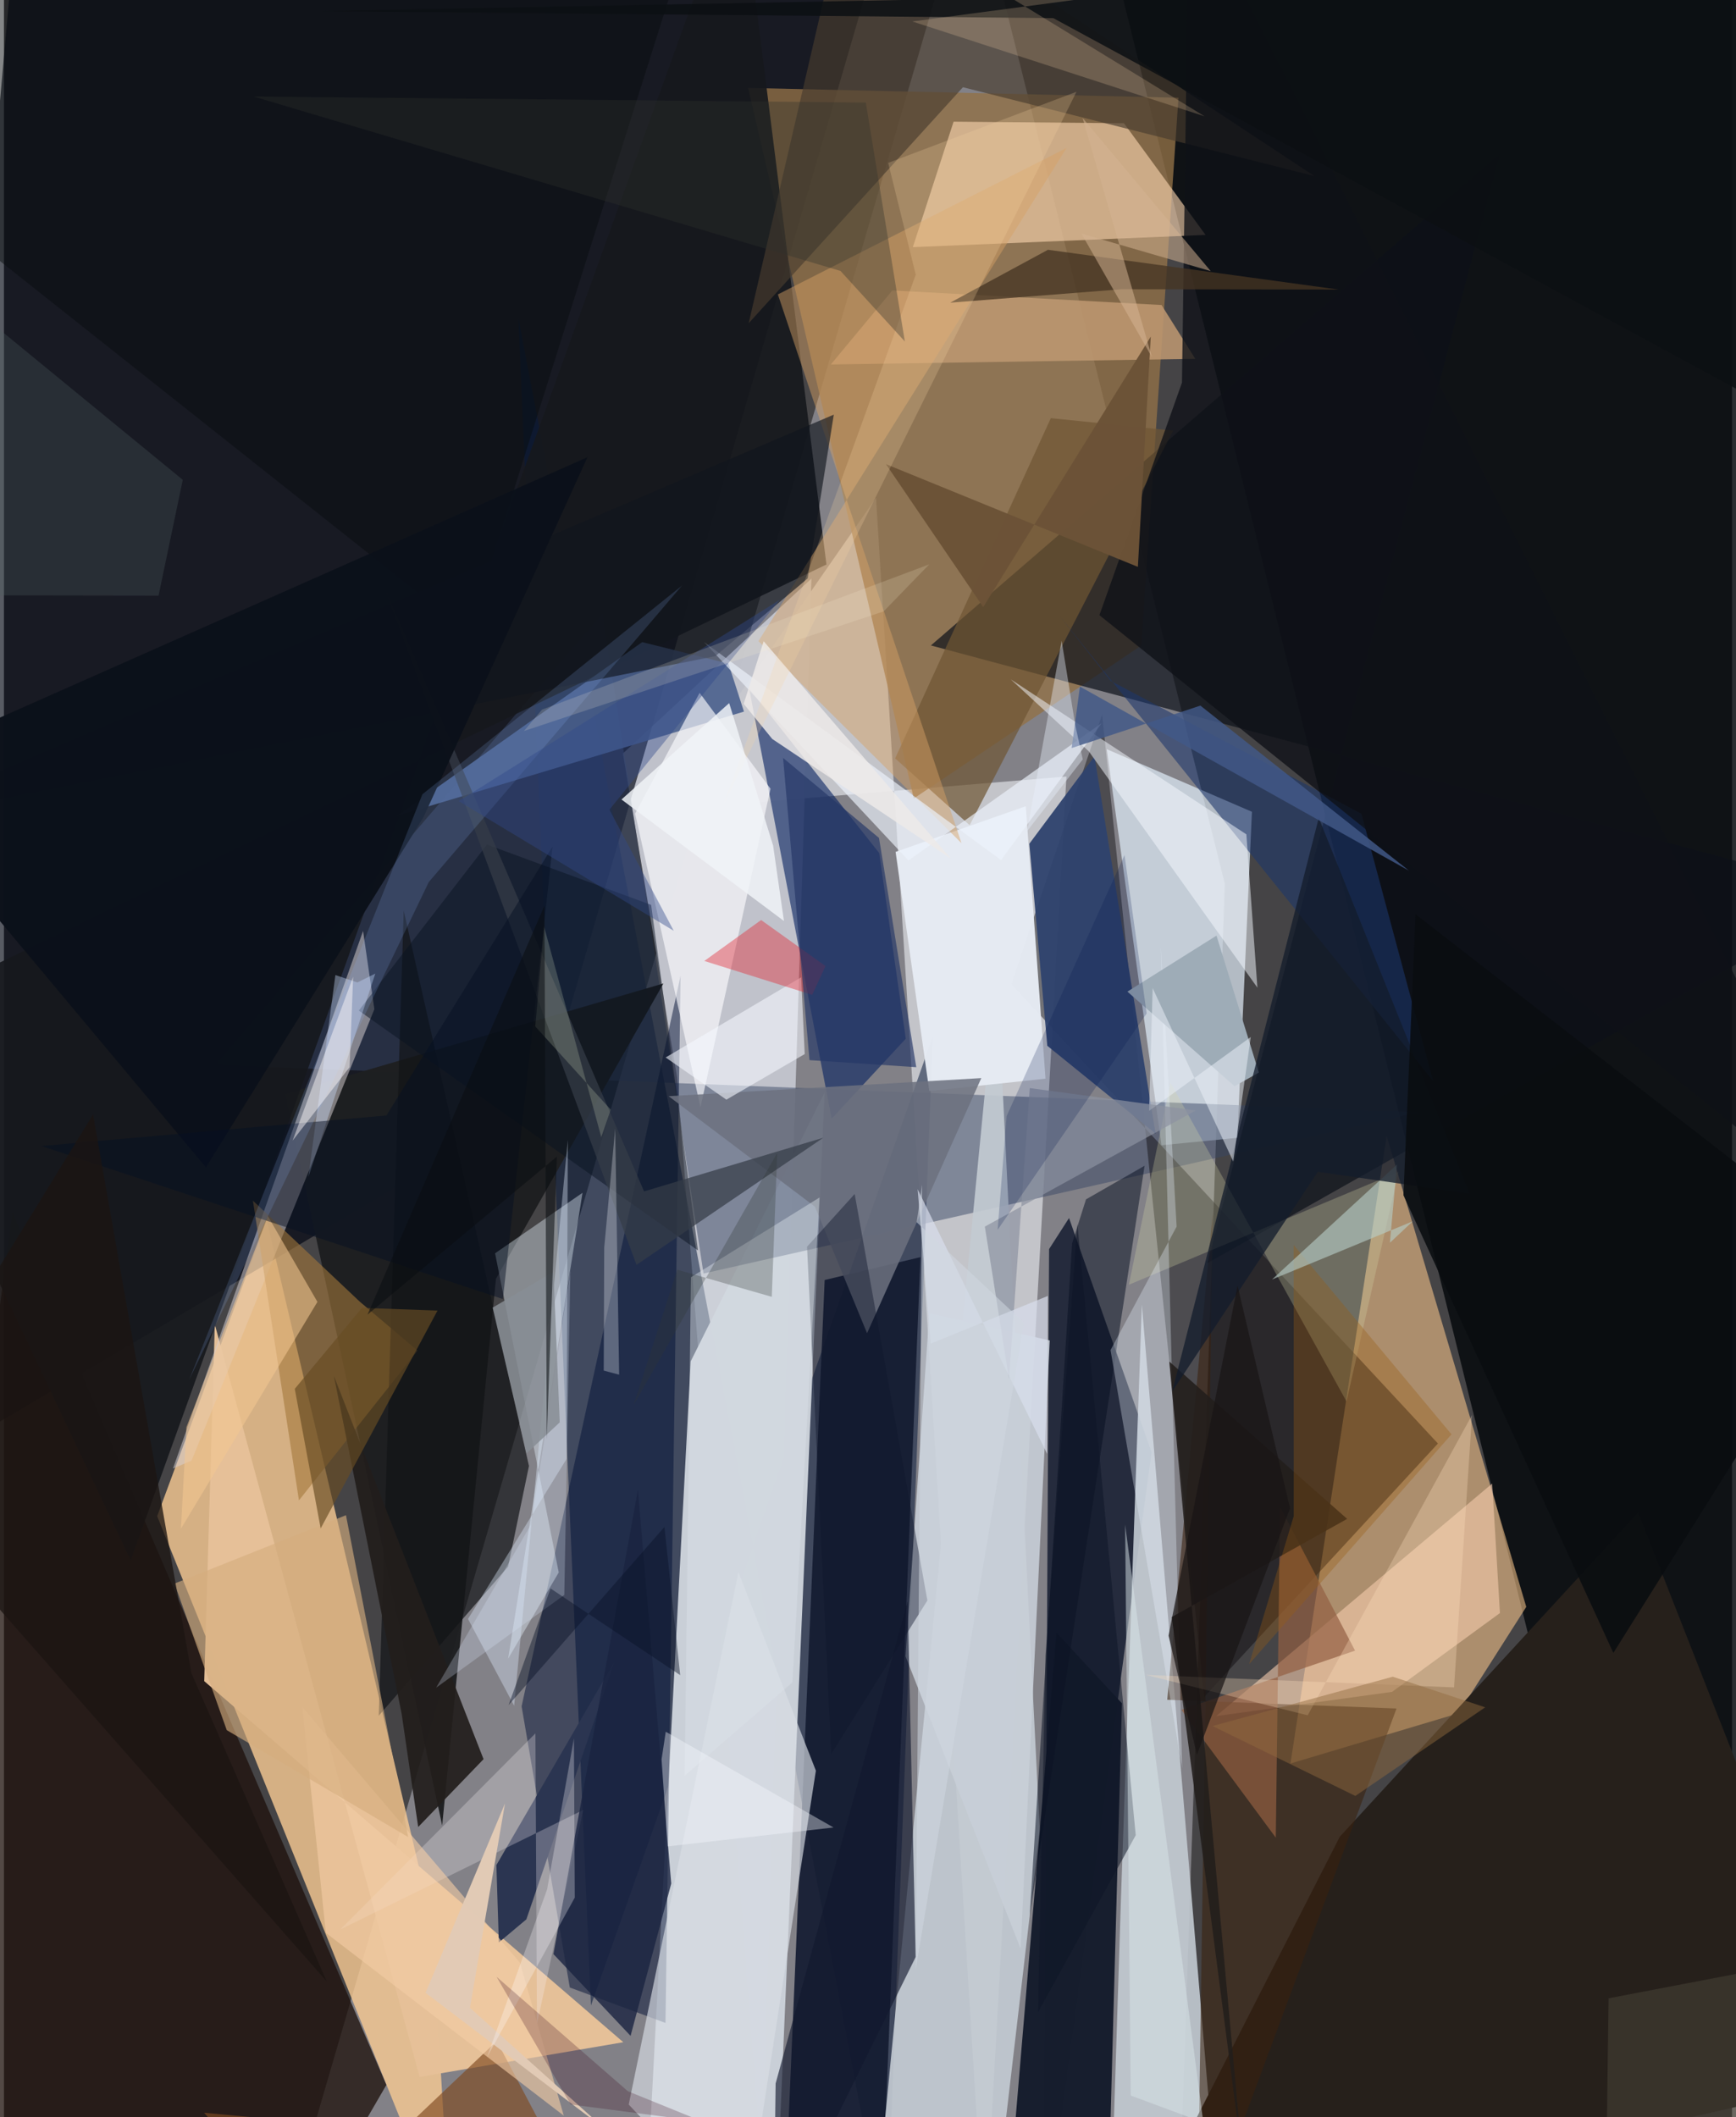 <svg xmlns="http://www.w3.org/2000/svg" width="228" height="278" viewBox="0 0 836 1024"><path fill="#454446" d="M0 0h836v1024H0z"/><path fill="#9a99a0" fill-opacity=".718" d="M590.607 427.368L567.965 1086l-417.346-59.592L468.252-62z"/><path fill="#070a0e" fill-opacity=".851" d="M839.39 911.656l-35.937 145.617L529.033-50.534 854.946-62z"/><path fill="#f8ca93" fill-opacity=".8" d="M216.377 1086L74.121 733.333l53.008-143.028 79.89 339.402z"/><path fill="#c0c2cb" fill-opacity=".996" d="M299.446 364.421l26.228 156.903 40.907 528.816 24.056-770.313z"/><path fill="#000612" fill-opacity=".655" d="M-62 723.046l322.808-190.733L428.75-43.844 7.96-62z"/><path fill="#c7c8cd" fill-opacity=".933" d="M421.877 240.731l-105.12 151.266 197.241-16.43L474.416 1086z"/><path fill="#07193b" fill-opacity=".525" d="M248.878 153.915L426.935 1086l22.403-584.694-165.364 468.686z"/><path fill="#c9cfd7" fill-opacity=".992" d="M309.676 1086l65.772-58.555 21.532-498.958-64.75 129.949z"/><path fill="#fac58a" fill-opacity=".573" d="M622.381 852.944l46.528-303.592 67.543 227.837-32.766 51.45z"/><path fill="#917047" fill-opacity=".792" d="M568.193 47.264l-18.005 264.983-110.028 73.944L360.005 42.53z"/><path fill="#000a20" fill-opacity=".718" d="M555.18 702.418L515.255 589.12l-9.656 15.02-2.605 481.86z"/><path fill="#deebf6" fill-opacity=".714" d="M533.504 362.353l26.486 191.555 36.667-3.572 7.077-157.706z"/><path fill="#141c31" fill-opacity=".918" d="M426.507 1024.455l16.878-416.42-46.352 11.062L377 1086z"/><path fill="#1d110b" fill-opacity=".761" d="M185.008 1008.398L4.106 586.33-62 1076.978 140.02 1086z"/><path fill="#c1c9d0" fill-opacity=".91" d="M588.722 1086l-38.248-455.088-10.097 287.26L535.028 1086z"/><path fill="#394765" fill-opacity=".486" d="M289.587 296.51l-187.35 218.564 582.169 22.898-345.973 77.982z"/><path fill="#26201b" d="M898 1005.278L790.57 731.576 646.244 888.352 545.526 1086z"/><path fill="#0c1019" fill-opacity=".698" d="M448.42 312.175L898 432.487 582.166 610.955l141.3-536.304z"/><path fill="#c2cad2" fill-opacity=".914" d="M480.275 469.343L420.3 1086l63.398-52.322 17.38-148.517z"/><path fill="#161d2d" fill-opacity=".984" d="M484.247 1086l50.592-42.713 6.009-219.457-31.664-34.132z"/><path fill="#082261" fill-opacity=".604" d="M400.408 541.077l35.872-38.683-12.85-89.787-62.937-79.621z"/><path fill="#070407" fill-opacity=".42" d="M487.332 475.969l206.381 222.21-113.078 122.575-49.375-475.193z"/><path fill="#1e1f21" fill-opacity=".98" d="M211.997 882.915l-75.93-353.79 182.951-53.451-81.008 142.875z"/><path fill="#fdd7b1" fill-opacity=".604" d="M581.307 113.628L541.834 59.61l-82.429-.76-19.723 60.692z"/><path fill="#001034" fill-opacity=".486" d="M327.342 471.874l-7.315 506.55-46.292-17.135-23.31-135.986z"/><path fill="#e5c098" fill-opacity=".988" d="M102.012 640.59l99.079 363.936 98.539-16.778-202.742-174.64z"/><path fill="#d8d0d2" fill-opacity=".518" d="M173.728 450.256L81.755 710.263l9-3.797 88.44-218.36z"/><path fill="#16181d" fill-opacity=".914" d="M61.314 754.624L-62 494.418l459.891-221.39L355.824-62z"/><path fill="#e5eaf2" fill-opacity=".98" d="M494.328 389.946l9.548 131.773-56.23 5.962-16.294-115.66z"/><path fill="#49608d" fill-opacity=".89" d="M190.299 394.525l118.471-83.956 41.722 10.402 7.502 23.204z"/><path fill="#f7ccae" fill-opacity=".592" d="M671.537 818.297l52.175-38.123-3.746-62.624-133.563 112.456z"/><path fill="#e8f6ff" fill-opacity=".396" d="M237.588 606.183l30.794 154.35-24.48 41.693 35.988-225.307z"/><path fill="#fcfbff" fill-opacity=".643" d="M370.83 381.494l-34.288-46.4-31.191 58.416 31.61 142.05z"/><path fill="#2f436e" fill-opacity=".949" d="M496.037 408.104l8.696 97.693 52.395 42.5-29.574-182.486z"/><path fill="#a3783b" fill-opacity=".596" d="M120.437 580.71l51.675 48.834 27.986 23.716-57.39 72.421z"/><path fill="#3a210d" fill-opacity=".565" d="M577.248 1086l96.441-259.657-110.93-4.225 22.027-235.44z"/><path fill="#d5d5a9" fill-opacity=".282" d="M649.484 677.83L564.32 523.6l-20.12 97.782 130.452-54.601z"/><path fill="#be9871" fill-opacity=".863" d="M576.335 173.557l-176.324 2.731 29.748-35.815 130.25 7.058z"/><path fill="#121317" fill-opacity=".69" d="M181.31 829.834l62.588-72.12 10.086-48.669-60.594-268.619z"/><path fill="#483c2f" fill-opacity=".655" d="M410.843-62l-50.577 218.345L463.93 42.19l170.107 43.004z"/><path fill="#6f5633" fill-opacity=".706" d="M431.134 366.81l36.035 32.302 98.442-190.83-59.165-6.036z"/><path fill="#c8ced8" fill-opacity=".89" d="M505.925 648.327l-58.267-13.203-11.493 165.977 55.69 141.441z"/><path fill="#d7a265" fill-opacity=".467" d="M365.007 310.112l98.221 97.692-88.82-265.4L514.071 71.55z"/><path fill="#1c366c" fill-opacity=".58" d="M656.704 393.585l-121.277-64.26-24.997-31.734 180.994 225.345z"/><path fill="#d9dee5" fill-opacity=".659" d="M302.245 1017.898l56.227 59.463 34.312-220.95-37.467-96.065z"/><path fill="#060f21" fill-opacity=".506" d="M516.73 601.408l6.733-21.31 28.346-16.275-55.58 362.792z"/><path fill="#2b3551" d="M295.385 803.605l-57.16 98.455 1.184 37.43 13.314-11.162z"/><path fill="#221e1c" fill-opacity=".918" d="M159.607 665.445l32.754 163.333 8.034 54.872 31.618-32.806z"/><path fill="#edf3fb" fill-opacity=".663" d="M482.374 415.996l48.644-66.217-93.44 66.411-98.908-105.68z"/><path fill="#eaf3ff" fill-opacity=".322" d="M567.304 593.253L535.328 653l34.662 202.15-10.342-397.39z"/><path fill="#f6f9ff" fill-opacity=".506" d="M601.044 403.552L487.088 328.59l37.73 34.807 81.559 114.297z"/><path fill="#12192e" fill-opacity=".635" d="M441.06 946.524L372.28 1086l1.033-78.305 63.882-233.332z"/><path fill="#0a1322" fill-opacity=".494" d="M313.084 437.661l22.69 167.157-164.117-116.035 62.024-80.293z"/><path fill="#935e41" fill-opacity=".69" d="M617.336 728.793l36.287 69.553-84.003 28.657 45.662 61.82z"/><path fill="#f8f0f3" fill-opacity=".275" d="M280.261 875.402l-22.407 103.499-.747-140.533-94.317 94.79z"/><path fill="#231e1c" fill-opacity=".882" d="M649.784 734.63l-86.031-76.092 35.539 387.235-34.333-263.669z"/><path fill="#090c0e" fill-opacity=".498" d="M-62 78.615V-62l391.319 36.999L224.854 306.14z"/><path fill="#0e1118" fill-opacity=".788" d="M529.95 297.53l39.943-112.476 3.415-241.177L898 593.369z"/><path fill="#6c717f" fill-opacity=".859" d="M321.542 530.187l151.268-8.748-55.262 123.392-25.194-61.19z"/><path fill="#1a2441" fill-opacity=".796" d="M265.827 945.134l37.311 39.542L322.818 911l-16.12-190.414z"/><path fill="#9eacb7" fill-opacity=".996" d="M586.59 452.527l-43.098 27.083 51.828 45.742 11.766-6.595z"/><path fill="#d9e7f7" fill-opacity=".396" d="M246.814 825.01l-22.324-41.983 47.678-77.36.611-154.306z"/><path fill="#0e172c" fill-opacity=".427" d="M411.557 577.487l-23.043 25.507 11.692 245.37 46.518-74.255z"/><path fill="#10151d" fill-opacity=".635" d="M401.459 200.536l-12.652 79.236-44.652 37.576-404.545 80.695z"/><path fill="#7f4920" fill-opacity=".655" d="M264.977 1037.533L96.85 1021.868l47.313 54.74 94.26-89.453z"/><path fill="#353d47" fill-opacity=".718" d="M306.019 611.748l90.355-61.465-86.71 25.948-124.811-290.147z"/><path fill="#f5f8ff" fill-opacity=".58" d="M320.107 511.461l65.549-38.777 1.737 37.115-37.903 22.066z"/><path fill="#463522" fill-opacity=".765" d="M645.756 140.061l-105.118-.157-82.849 6.483 47.274-25.575z"/><path fill="#dbe2e8" fill-opacity=".439" d="M332.34 617.764l62.221-38.586-13.09 234.5-52.143 45.146z"/><path fill="#e32731" fill-opacity=".408" d="M338.82 464.783l27.469-19.797 31.15 22.269-6.445 13.921z"/><path fill="#995c12" fill-opacity=".341" d="M700.28 693.726l-97.896 111.136 21.587-71.596-.045-131.107z"/><path fill="#f2c691" fill-opacity=".565" d="M85.603 739.425l2.673-49.16 39.404-102.062 23.963 41.463z"/><path fill="#b6cdc6" fill-opacity=".62" d="M673.888 563.253l-3.404 37.825L681.54 590.7l-68.112 28.164z"/><path fill="#cfe0ff" fill-opacity=".384" d="M170.968 475.186l-10.621-3.583-13.058 97.63 32.358-98.348z"/><path fill="#0c111a" fill-opacity=".98" d="M-62 373.68l344.291-152.555-79.285 174.066L97.7 564.615z"/><path fill="#f4cca6" fill-opacity=".612" d="M270.813 1023.252l-115.09-88.395-11.371-109.208 105.306 123.687z"/><path fill="#061023" fill-opacity=".478" d="M18.057 554.278l223.322 74.036 24.026-218.864-80.372 130.064z"/><path fill="#4e6060" fill-opacity=".294" d="M86.51 232.08L-45.473 123.854l3.118 164.063 117.137.177z"/><path fill="#131c2b" fill-opacity=".765" d="M635.61 566.739l73.386 10.572-72.926-181.743-70.9 277.423z"/><path fill="#e9eff8" fill-opacity=".522" d="M555.707 477.907l38.978 83.873 8.488-60.2-49.18 35.707z"/><path fill="#edeae8" fill-opacity=".851" d="M367.525 310.147L458.06 415.26l-86.377-57.846-13.835-17.005z"/><path fill="#0c1013" fill-opacity=".855" d="M898 220.58L507.659 8.775l-354.35-3.379L869.387-8.38z"/><path fill="#8d92a1" fill-opacity=".698" d="M496.265 526.266l80.308 10.824-102.044 56.175 11.683 73.685z"/><path fill="#425988" fill-opacity=".827" d="M516.53 361.807l62.272-20.53L679.7 421.113l-159.18-89.051z"/><path fill="#ffd9ac" fill-opacity=".212" d="M580.81 56.252L387.559-62l497.723 13.132L439.44 10.383z"/><path fill="#d4ae7f" fill-opacity=".635" d="M195.556 888.519l-87.767-51.706-25.281-70.89 82.948-33.08z"/><path fill="#e1cab5" fill-opacity=".988" d="M225.441 971.111l16.944-98.817-38.43 91.564 86.954 66.012z"/><path fill="#fffcff" fill-opacity=".286" d="M276.147 917.807l-.416-76.99-12.947 72.916-29.098 81.3z"/><path fill="#6c5337" fill-opacity=".984" d="M473.741 293.62l81.06-130.826-6.245 111.382L426.697 224.5z"/><path fill="#243767" fill-opacity=".667" d="M389.696 512.739l-12.78-146.166 46.407 38.713 18.026 110.875z"/><path fill="#ffe1c1" fill-opacity=".298" d="M701.517 816.133l8.699-131.757-79.5 145.26-78.301-19.536z"/><path fill="#f6d5a4" fill-opacity=".227" d="M441.105 132.849L427.77 78.775l91.07-34.373L348.38 388.45z"/><path fill="#38081b" fill-opacity=".239" d="M238.302 956.104l63.517 55.349 36.37 14.758-64.04-8.36z"/><path fill="#d9dfed" fill-opacity=".686" d="M448.338 649.87l-6.349-74.738 62.667 128.06.336-76.39z"/><path fill="#8fb6ff" fill-opacity=".165" d="M205.53 426.61L89.585 667.41l112.844-283.235 125.579-100.947z"/><path fill="#d5b394" fill-opacity=".518" d="M521.82 57.038l61.973 74.093-62.566-18.174 34.147 59.819z"/><path fill="#2f3531" fill-opacity=".286" d="M325.737 614.107l-21.103 65.397 69.445-121.891-2.627 69.616z"/><path fill="#191514" fill-opacity=".706" d="M622.179 729.532l-25.4-107.718-33.398 169.29 13.757 57.586z"/><path fill="#0e1527" fill-opacity=".529" d="M547.518 887.641l-47.27 85.605 3.626-172.728 15.423-208.415z"/><path fill="#2f312b" fill-opacity=".353" d="M435.825 165.158L404.7 131.053 120.785 46.69 416.94 49.6z"/><path fill="#d9e4e9" fill-opacity=".494" d="M542.384 737.41l2.715 276.128L740.45 1086H587.995z"/><path fill="#30498a" fill-opacity=".416" d="M375.38 290.056l-82.484 101.559 31.14 58.585-104.028-62.72z"/><path fill="#f1f4f8" fill-opacity=".839" d="M298.748 386.686l78.594 58.774-5.24-36.458-21.261-68.936z"/><path fill="#0a0d10" fill-opacity=".882" d="M898 609.126L682.896 442.222 677.023 578.1l101.561 221.364z"/><path fill="#eef4f8" fill-opacity=".298" d="M290.388 603.502l-.236 59.398 7.46 1.988-1.916-119.051z"/><path fill="#d8e5f7" fill-opacity=".263" d="M271.075 771.43l2.935-156.741-18.996 122.61-45.933 78.972z"/><path fill="#01154e" fill-opacity=".216" d="M485.066 539.806l-4.349 55.006 72.088-104.647-10.72-76.607z"/><path fill="#674d24" fill-opacity=".659" d="M209.745 633.875l-56.527 105.378-12.536-67.519 32.492-39.158z"/><path fill="#916a3e" fill-opacity=".471" d="M584.68 834.822l69.082 33.81 62.816-42.863-44.7-14.808z"/><path fill="#f8ffd5" fill-opacity=".188" d="M288.96 549.993L261.27 448.1l-4.232 48.366 36.514 40.248z"/><path fill="#e9f1fd" fill-opacity=".404" d="M494.943 402.025l26.955-34.744-3.597-16.363-6.623-41.021z"/><path fill="#1b1513" fill-opacity=".78" d="M43.106 538.992L-62 710.225l218.182 248.171-65.524-149.222z"/><path fill="#888d95" fill-opacity=".855" d="M236.411 632.455l29.426-17.313 3.038 72.795-16.066 15.026z"/><path fill="#081125" fill-opacity=".435" d="M244.115 824.698l20.3-56.41 62.73 41.915-7.622-71.662z"/><path fill="#3e3930" fill-opacity=".765" d="M898 943.216L795.573 1086H774.67l1.597-119.492z"/><path fill="#fffbfb" fill-opacity=".467" d="M139.645 551.678l27.567-35.514 1.711-43.763-13.589 36.697z"/><path fill="#d1d8e1" fill-opacity=".529" d="M441.54 591.166l2.668-18.231-3.145 379.688 52.359-312.935z"/><path fill="#fbf1d6" fill-opacity=".176" d="M447.623 272.96L260.31 343.204l-8.737 10.352 174.016-57.86z"/><path fill="#f7faff" fill-opacity=".376" d="M320.156 837.576l-2.016 13.378 2.934 42.087 80.245-9.154z"/><path fill="#0a0d12" fill-opacity=".553" d="M175.87 635.852l91.605-76.431-4.881 136.758-1.13-258.076z"/></svg>